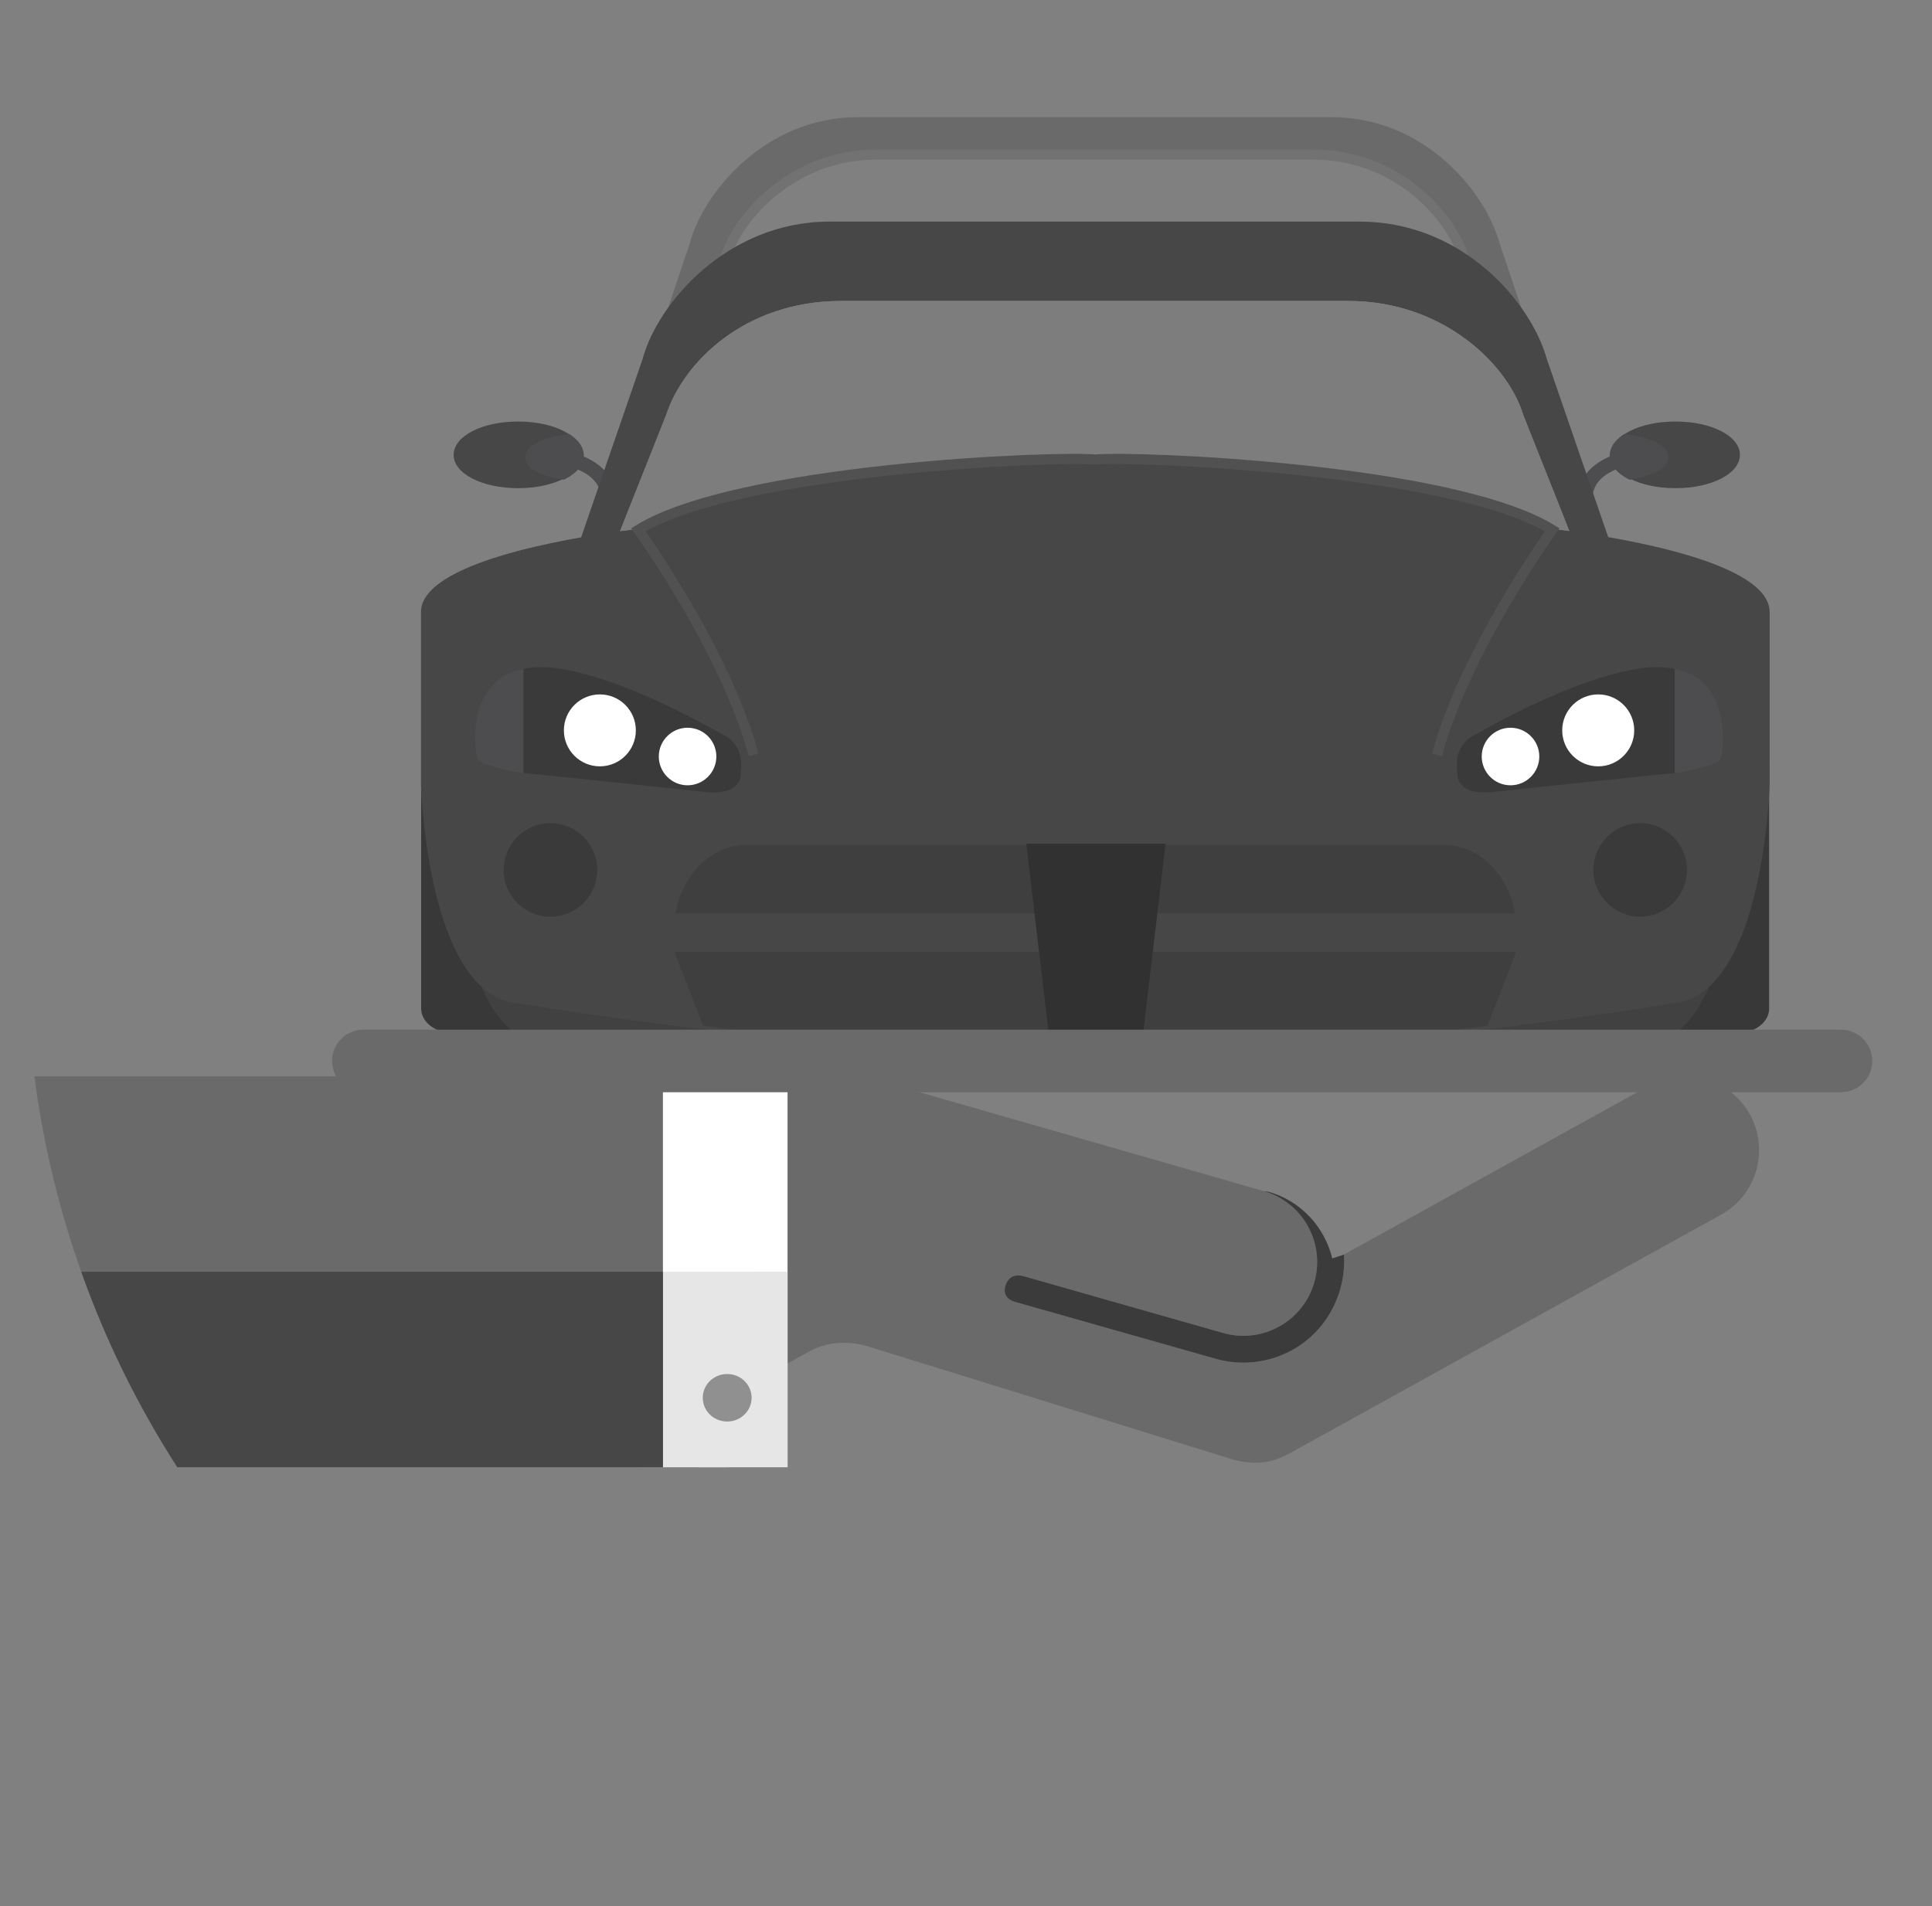 <?xml version="1.0" encoding="UTF-8" standalone="no"?>
<!DOCTYPE svg PUBLIC "-//W3C//DTD SVG 1.1//EN" "http://www.w3.org/Graphics/SVG/1.1/DTD/svg11.dtd">
<svg id="root" width="100%" height="100%" viewBox="0 0 1373 1355" version="1.1" xmlns="http://www.w3.org/2000/svg" xmlns:xlink="http://www.w3.org/1999/xlink" xml:space="preserve" xmlns:serif="http://www.serif.com/" style="fill-rule:evenodd;clip-rule:evenodd;stroke-linejoin:round;stroke-miterlimit:2;">
    <rect x="0" y="0" width="1373" height="1355" fill="#808080" stroke="none"/>
    <g transform="matrix(1,0,0,1,18.749,0)">
        <g transform="matrix(4.167,0,0,4.167,-464.583,-135.417)">
            <g>
                <g>
                    <clipPath id="_clip1">
                        <path d="M436.5,195C436.5,284.746 363.746,357.5 274,357.5C184.253,357.5 111.5,284.746 111.5,195C111.5,105.253 184.253,32.5 274,32.5C363.746,32.5 436.5,105.253 436.5,195Z"/>
                    </clipPath>
                    <g clip-path="url(#_clip1)">
                        <path d="M436.5,195C436.5,284.746 363.746,357.5 274,357.5C184.253,357.5 111.5,284.746 111.5,195C111.5,105.253 184.253,32.5 274,32.5C363.746,32.5 436.5,105.253 436.5,195Z" style="fill:none;fill-rule:nonzero;"/>
                        <g>
                            <clipPath id="_clip2">
                                <path d="M436.5,195C436.5,284.746 363.746,357.5 274,357.5C184.253,357.5 111.5,284.746 111.5,195C111.5,105.253 184.253,32.5 274,32.5C363.746,32.5 436.5,105.253 436.5,195Z"/>
                            </clipPath>
                            <g clip-path="url(#_clip2)">
                                <path d="M405.424,222.593C403.116,218.424 398.785,216.074 394.331,216.095L394.201,216.099C392.203,216.129 390.185,216.631 388.315,217.666L336.195,246.506C336.601,252.948 333.407,259.456 327.386,262.792C323.29,265.056 318.665,265.479 314.489,264.338L280.329,254.649C278.784,254.276 278.045,253.318 278.458,251.854C278.864,250.486 279.924,249.733 281.603,250.215L315.553,259.88C322.247,261.81 329.225,257.948 331.138,251.257C333.058,244.572 329.202,237.605 322.521,235.683L251.919,215.405C251.372,215.278 250.815,215.2 250.255,215.148C249.946,215.125 249.638,215.1 249.328,215.095C249.134,215.092 248.941,215.088 248.747,215.094C248.652,215.096 248.556,215.099 248.461,215.103C246.612,215.198 244.754,215.705 243.018,216.665L204.813,237.804L225,274.113L244.954,263.075C248.007,261.383 251.481,261.224 254.66,262.068L317.351,281.504C321.079,282.453 323.888,282.106 326.924,280.428L400.512,239.706C406.59,236.345 408.788,228.675 405.424,222.593Z" style="fill:rgb(106,106,106);fill-rule:nonzero;"/>
                                <path d="M334.202,247.18C332.937,241.89 328.938,237.407 323.35,235.799L322.521,235.683C329.202,237.604 333.058,244.572 331.138,251.257C329.225,257.948 322.247,261.81 315.553,259.88L281.603,250.215C279.924,249.733 278.864,250.486 278.458,251.854C278.045,253.318 278.784,254.276 280.329,254.649L314.489,264.338C318.665,265.479 323.29,265.056 327.386,262.792C333.407,259.456 336.601,252.948 336.195,246.506L334.202,247.18Z" style="fill:rgb(59,59,59);fill-rule:nonzero;"/>
                                <g transform="matrix(1.422,0,0,1.422,-171.457,-88.578)">
                                    <path d="M248.747,215.094C248.941,215.088 249.134,215.092 249.328,215.095L249.102,215.082C248.983,215.082 248.866,215.091 248.747,215.094Z" style="fill:rgb(251,198,174);fill-rule:nonzero;"/>
                                </g>
                                <path d="M215.808,282.791L215.808,216.111L228.56,216.111L241.305,216.115L241.305,282.791L228.556,282.795L215.808,282.791Z" style="fill:white;fill-rule:nonzero;"/>
                                <g>
                                    <clipPath id="_clip3">
                                        <path d="M436.5,195C436.5,284.746 363.746,357.5 274,357.5C184.253,357.5 111.5,284.746 111.5,195C111.5,105.253 184.253,32.5 274,32.5C363.746,32.5 436.5,105.253 436.5,195Z"/>
                                    </clipPath>
                                    <g clip-path="url(#_clip3)">
                                        <g>
                                            <path d="M220.051,282.799L107,282.795L107,216.098L220.051,216.103L220.051,282.799Z" style="fill:rgb(106,106,106);fill-rule:nonzero;"/>
                                        </g>
                                    </g>
                                </g>
                                <path d="M241.305,282.791L241.305,265.094L241.306,265.093L241.307,282.791" style="fill:rgb(20,144,177);fill-rule:nonzero;"/>
                                <path d="M241.305,265.094L241.305,249.44L241.306,265.093L241.305,265.094Z" style="fill:rgb(224,195,170);fill-rule:nonzero;"/>
                                <path d="M220.051,282.791L220.051,249.441L241.305,249.44L241.305,282.791L220.051,282.791Z" style="fill:rgb(230,230,230);fill-rule:nonzero;"/>
                                <path d="M137.233,282.792C130.563,272.423 125.042,261.253 120.846,249.447L220.051,249.441L220.051,282.791L137.233,282.792Z" style="fill:rgb(71,71,71);fill-rule:nonzero;"/>
                                <path d="M231.01,266.89C233.312,266.89 235.18,268.706 235.176,270.941C235.176,273.184 233.312,274.991 231.01,274.997C228.705,274.997 226.843,273.184 226.847,270.941C226.843,268.706 228.705,266.889 231.01,266.89Z" style="fill:rgb(144,144,144);fill-rule:nonzero;"/>
                                <g transform="matrix(1.422,0,0,1.422,-171.457,-88.578)">
                                    <path d="M396.758,135.712C392.418,135.712 389.021,137.466 389.021,139.714C389.021,141.957 392.418,143.71 396.758,143.71C401.094,143.71 404.491,141.957 404.491,139.714C404.491,137.466 401.094,135.712 396.758,135.712Z" style="fill:rgb(71,71,71);fill-rule:nonzero;"/>
                                </g>
                                <g transform="matrix(1.422,0,0,1.422,-171.457,-88.578)">
                                    <path d="M390.842,137.247L390.609,137.218L390.424,137.347C389.409,138.041 388.874,138.883 388.874,139.785C388.874,140.859 389.656,141.857 391.074,142.6L391.254,142.696L391.453,142.665C394.29,142.202 395.92,141.23 395.92,140C395.92,138.679 394.021,137.654 390.842,137.247Z" style="fill:rgb(77,77,80);fill-rule:nonzero;"/>
                                </g>
                                <g transform="matrix(1.422,0,0,1.422,-171.457,-88.578)">
                                    <path d="M394.215,140.572L394.219,140.572C394.164,140.572 388.713,140.632 387.196,143.41C386.389,144.884 386.829,146.984 388.503,149.643L387.044,150.562C385.003,147.335 384.547,144.639 385.68,142.573C387.691,138.911 393.943,138.843 394.211,138.843L394.215,140.572Z" style="fill:rgb(77,77,80);fill-rule:nonzero;"/>
                                </g>
                                <g transform="matrix(1.422,0,0,1.422,-171.457,-88.578)">
                                    <path d="M257.952,135.712C262.291,135.712 265.689,137.466 265.689,139.714C265.689,141.957 262.291,143.71 257.952,143.71C253.617,143.71 250.22,141.957 250.22,139.714C250.22,137.466 253.617,135.712 257.952,135.712Z" style="fill:rgb(71,71,71);fill-rule:nonzero;"/>
                                </g>
                                <g transform="matrix(1.422,0,0,1.422,-171.457,-88.578)">
                                    <path d="M263.87,137.247L264.099,137.218L264.287,137.347C265.299,138.041 265.834,138.883 265.834,139.785C265.834,140.859 265.052,141.857 263.636,142.6L263.454,142.696L263.257,142.665C260.418,142.202 258.792,141.23 258.792,140C258.792,138.679 260.69,137.654 263.87,137.247Z" style="fill:rgb(77,77,80);fill-rule:nonzero;"/>
                                </g>
                                <g transform="matrix(1.422,0,0,1.422,-171.457,-88.578)">
                                    <path d="M260.495,140.572L260.492,140.572C260.545,140.572 265.995,140.632 267.517,143.41C268.324,144.884 267.882,146.984 266.205,149.643L267.666,150.562C269.706,147.335 270.165,144.639 269.03,142.573C267.019,138.911 260.765,138.843 260.5,138.843L260.495,140.572Z" style="fill:rgb(77,77,80);fill-rule:nonzero;"/>
                                </g>
                                <g transform="matrix(1.422,0,0,1.422,-171.457,-88.578)">
                                    <path d="M360.214,143.451L294.002,143.451C284.067,143.451 275.943,139.634 275.943,134.967L282.788,116.214C284.215,111.159 290.914,103.696 300.847,103.696L353.366,103.696C363.302,103.696 369.884,110.991 371.425,116.214L378.271,134.967C378.271,139.634 370.146,143.451 360.214,143.451ZM375.086,114.501C373.417,108.372 366.286,99.805 355.537,99.805L298.675,99.805C287.924,99.805 280.673,108.572 279.129,114.501L271.72,136.523C271.72,141.993 280.515,146.473 291.267,146.473L362.946,146.473C373.697,146.473 382.494,141.993 382.494,136.523L375.086,114.501Z" style="fill:rgb(106,106,106);fill-rule:nonzero;"/>
                                </g>
                                <g transform="matrix(1.422,0,0,1.422,-171.457,-88.578)">
                                    <path d="M381.894,136.523C381.894,141.585 373.216,145.871 362.946,145.871L291.267,145.871C280.998,145.871 272.322,141.585 272.322,136.523L272.292,136.715L279.706,114.693C281.208,108.912 288.269,100.411 298.675,100.411L355.537,100.411C365.943,100.411 372.891,108.743 374.503,114.66L381.922,136.715L381.894,136.523ZM375.668,114.34C373.954,108.056 366.578,99.202 355.537,99.202L298.675,99.202C287.629,99.202 280.134,108.241 278.54,114.354L271.146,136.333L271.11,136.423L271.11,136.523C271.11,142.344 280.152,147.076 291.267,147.076L362.946,147.076C374.061,147.076 383.101,142.344 383.101,136.523L383.101,136.423L383.066,136.333L375.668,114.34Z" style="fill:rgb(106,106,106);fill-rule:nonzero;"/>
                                </g>
                                <g transform="matrix(1.422,0,0,1.422,-171.457,-88.578)">
                                    <path d="M378.839,134.763L371.992,116.007C370.418,110.664 363.584,103.091 353.366,103.091L300.847,103.091C290.624,103.091 283.679,110.823 282.203,116.049L275.375,134.763L275.336,134.867L275.336,134.967C275.336,139.977 283.711,144.05 294.002,144.05L360.214,144.05C370.505,144.05 378.877,139.977 378.877,134.967L378.877,134.867L378.839,134.763ZM360.214,142.839L294.002,142.839C284.539,142.839 276.546,139.239 276.546,134.967L276.511,135.178L283.356,116.421C284.744,111.506 291.249,104.299 300.847,104.299L353.366,104.299C362.962,104.299 369.361,111.363 370.843,116.386L377.701,135.178L377.666,134.967C377.666,139.239 369.672,142.839 360.214,142.839Z" style="fill:rgb(114,114,114);fill-rule:nonzero;"/>
                                </g>
                                <g transform="matrix(1.422,0,0,1.422,-171.457,-88.578)">
                                    <path d="M258.153,173.991L250.117,173.991C248.028,173.991 246.326,175.302 246.326,176.916L246.326,206.141C246.326,207.755 248.028,209.068 250.117,209.068L258.153,209.068C260.247,209.068 261.948,207.755 261.948,206.141L261.948,176.916C261.948,175.302 260.247,173.991 258.153,173.991Z" style="fill:rgb(56,56,56);fill-rule:nonzero;"/>
                                </g>
                                <g transform="matrix(1.422,0,0,1.422,-171.457,-88.578)">
                                    <path d="M404.204,173.991L396.171,173.991C394.076,173.991 392.378,175.302 392.378,176.916L392.378,206.141C392.378,207.755 394.076,209.068 396.171,209.068L404.204,209.068C406.296,209.068 407.994,207.755 407.994,206.141L407.994,176.916C407.994,175.302 406.296,173.991 404.204,173.991Z" style="fill:rgb(56,56,56);fill-rule:nonzero;"/>
                                </g>
                                <g transform="matrix(1.422,0,0,1.422,-171.457,-88.578)">
                                    <path d="M272.232,148.633L382.127,148.633C382.127,148.633 382.853,148.71 384.039,148.869L378.495,134.882C376.728,129.041 369.062,121.249 357.527,121.249L296.685,121.249C285.152,121.249 277.778,128.61 275.718,134.882L270.167,148.888C271.448,148.717 272.232,148.633 272.232,148.633ZM389.646,152.35L389.646,152.451C389.646,158.777 379.569,163.929 367.183,163.929L287.031,163.929C274.644,163.929 264.569,158.777 264.569,152.451L264.569,152.35L264.601,152.254L272.876,128.238C274.65,121.58 283.006,111.729 295.319,111.729L358.896,111.729C371.206,111.729 379.428,121.38 381.336,128.23L389.612,152.254L389.646,152.35Z" style="fill:rgb(71,71,71);fill-rule:nonzero;"/>
                                </g>
                                <g transform="matrix(1.422,0,0,1.422,-171.457,-88.578)">
                                    <path d="M272.232,148.633L382.127,148.633C382.127,148.633 382.853,148.71 384.039,148.869L378.495,134.882C376.728,129.041 369.062,121.249 357.527,121.249L296.685,121.249C285.152,121.249 277.778,128.61 275.718,134.882L270.167,148.888C271.448,148.717 272.232,148.633 272.232,148.633Z" style="fill:rgb(125,125,125);fill-rule:nonzero;"/>
                                </g>
                                <g transform="matrix(1.422,0,0,1.422,-171.457,-88.578)">
                                    <path d="M379.975,150.497L274.387,150.497C274.387,150.497 249.473,153.232 249.473,160.43L249.473,181.034C249.473,181.034 250.027,207.173 259.44,209.979C259.44,209.979 297.448,213.735 327.111,213.756L394.922,209.979C404.332,207.173 404.887,181.034 404.887,181.034L404.887,160.43C404.887,153.232 379.975,150.497 379.975,150.497Z" style="fill:rgb(65,65,65);fill-rule:nonzero;"/>
                                </g>
                                <g transform="matrix(1.422,0,0,1.422,-171.457,-88.578)">
                                    <path d="M384.039,148.869C382.853,148.71 382.127,148.633 382.127,148.633L381.864,148.633L381.984,148.704C381.984,148.704 371.612,162.962 368.155,175.71L286.205,175.71C282.746,162.962 272.376,148.704 272.376,148.704L272.497,148.633L272.232,148.633C272.232,148.633 271.448,148.717 270.167,148.888C264.036,149.715 246.305,152.614 246.305,158.571L246.305,179.164C246.305,179.164 246.884,202.497 256.674,205.307C256.674,205.307 296.233,211.982 327.108,212.006L327.254,212.006C354.021,211.985 387.315,206.965 395.7,205.63C396.986,205.425 397.686,205.307 397.686,205.307C407.478,202.497 408.055,179.164 408.055,179.164L408.055,158.571C408.055,152.561 390.021,149.663 384.039,148.869Z" style="fill:rgb(71,71,71);fill-rule:nonzero;"/>
                                </g>
                                <g transform="matrix(1.422,0,0,1.422,-171.457,-88.578)">
                                    <path d="M381.864,148.633C369.993,141.411 331.983,139.8 327.183,140.277C322.376,139.8 284.367,141.411 272.497,148.633L272.376,148.704C272.376,148.704 282.746,162.962 286.205,175.71L368.155,175.71C371.612,162.962 381.984,148.704 381.984,148.704L381.864,148.633Z" style="fill:rgb(71,71,71);fill-rule:nonzero;"/>
                                </g>
                                <g transform="matrix(1.422,0,0,1.422,-171.457,-88.578)">
                                    <path d="M368.739,175.866C372.128,163.378 382.37,149.2 382.474,149.06L382.857,148.533L382.305,148.189C370.233,140.696 331.919,139.198 327.119,139.674L327.24,139.674C322.442,139.198 284.124,140.696 272.055,148.189L271.504,148.533L271.89,149.06C271.991,149.2 282.233,163.378 285.62,175.866L286.784,175.549C283.341,162.847 272.968,148.488 272.867,148.349L272.696,149.22C284.298,142.013 322.551,140.429 327.119,140.875L327.183,140.882L327.24,140.875C331.807,140.429 370.063,142.013 381.666,149.22L381.492,148.349C381.39,148.488 371.018,162.847 367.573,175.549L368.739,175.866Z" style="fill:rgb(81,81,81);fill-rule:nonzero;"/>
                                </g>
                                <g transform="matrix(1.422,0,0,1.422,-171.457,-88.578)">
                                    <path d="M396.674,165.392C395.975,165.25 395.221,165.158 394.343,165.174C394.343,165.174 387.688,164.813 372.763,173.267C372.763,173.267 370.065,174.254 370.605,177.85C370.605,177.85 370.245,180.462 374.474,180.193C374.474,180.193 397.886,177.695 396.674,177.905L396.674,165.392Z" style="fill:rgb(58,58,59);fill-rule:nonzero;"/>
                                </g>
                                <g transform="matrix(1.422,0,0,1.422,-171.457,-88.578)">
                                    <path d="M396.697,165.398L396.674,165.39L396.674,177.905C397.886,177.695 398.962,177.471 399.838,177.239L399.92,177.216C400.162,177.147 400.387,177.084 400.595,177.016L400.765,176.96C400.932,176.9 401.086,176.845 401.227,176.784L401.403,176.708C401.523,176.657 401.627,176.6 401.723,176.544L401.863,176.466L402.068,176.289L402.148,176.213L402.255,175.962C402.255,175.962 404.014,166.872 396.697,165.398Z" style="fill:rgb(77,77,80);fill-rule:nonzero;"/>
                                </g>
                                <g transform="matrix(1.422,0,0,1.422,-171.457,-88.578)">
                                    <path d="M383.177,172.764C383.177,175.144 385.11,177.079 387.495,177.079C389.879,177.079 391.812,175.144 391.812,172.764C391.812,170.381 389.879,168.449 387.495,168.449C385.11,168.449 383.177,170.381 383.177,172.764Z" style="fill:white;fill-rule:nonzero;"/>
                                </g>
                                <g transform="matrix(1.422,0,0,1.422,-171.457,-88.578)">
                                    <path d="M380.428,175.896C380.428,177.802 378.88,179.351 376.975,179.351C375.07,179.351 373.523,177.802 373.523,175.896C373.523,173.993 375.07,172.448 376.975,172.448C378.88,172.448 380.428,173.993 380.428,175.896Z" style="fill:white;fill-rule:nonzero;"/>
                                </g>
                                <g transform="matrix(1.422,0,0,1.422,-171.457,-88.578)">
                                    <path d="M258.583,165.392C259.282,165.25 260.036,165.158 260.911,165.174C260.911,165.174 267.567,164.813 282.493,173.267C282.493,173.267 285.189,174.254 284.649,177.85C284.649,177.85 285.013,180.462 280.784,180.193C280.784,180.193 257.37,177.695 258.583,177.905L258.583,165.392Z" style="fill:rgb(58,58,59);fill-rule:nonzero;"/>
                                </g>
                                <g transform="matrix(1.422,0,0,1.422,-171.457,-88.578)">
                                    <path d="M258.558,165.398L258.583,165.39L258.583,177.905C257.37,177.695 256.294,177.471 255.418,177.239L255.335,177.216C255.095,177.147 254.869,177.084 254.661,177.016L254.49,176.96C254.321,176.9 254.17,176.845 254.031,176.784L253.853,176.708C253.733,176.657 253.632,176.6 253.534,176.544L253.395,176.466L253.188,176.289L253.108,176.213L253,175.962C253,175.962 251.24,166.872 258.558,165.398Z" style="fill:rgb(77,77,80);fill-rule:nonzero;"/>
                                </g>
                                <g transform="matrix(1.422,0,0,1.422,-171.457,-88.578)">
                                    <path d="M272.074,172.764C272.074,175.144 270.143,177.079 267.759,177.079C265.376,177.079 263.443,175.144 263.443,172.764C263.443,170.381 265.376,168.449 267.759,168.449C270.143,168.449 272.074,170.381 272.074,172.764Z" style="fill:white;fill-rule:nonzero;"/>
                                </g>
                                <g transform="matrix(1.422,0,0,1.422,-171.457,-88.578)">
                                    <path d="M281.729,175.896C281.729,177.802 280.185,179.351 278.278,179.351C276.375,179.351 274.827,177.802 274.827,175.896C274.827,173.993 276.375,172.448 278.278,172.448C280.185,172.448 281.729,173.993 281.729,175.896Z" style="fill:white;fill-rule:nonzero;"/>
                                </g>
                                <g transform="matrix(1.422,0,0,1.422,-171.457,-88.578)">
                                    <path d="M386.054,189.505C386.054,193.078 388.948,195.981 392.526,195.981C396.104,195.981 399.004,193.078 399.004,189.505C399.004,185.927 396.104,183.023 392.526,183.023C388.948,183.023 386.054,185.927 386.054,189.505Z" style="fill:rgb(58,58,59);fill-rule:nonzero;"/>
                                </g>
                                <g transform="matrix(1.422,0,0,1.422,-171.457,-88.578)">
                                    <path d="M392.526,183.892C395.622,183.892 398.142,186.412 398.142,189.505C398.142,192.599 395.622,195.115 392.526,195.115C389.431,195.115 386.915,192.599 386.915,189.505C386.915,186.412 389.431,183.892 392.526,183.892ZM385.187,189.505C385.187,193.554 388.48,196.842 392.526,196.842C396.573,196.842 399.868,193.554 399.868,189.505C399.868,185.453 396.573,182.163 392.526,182.163C388.48,182.163 385.187,185.453 385.187,189.505Z" style="fill:rgb(71,71,71);fill-rule:nonzero;"/>
                                </g>
                                <g transform="matrix(1.422,0,0,1.422,-171.457,-88.578)">
                                    <path d="M268.309,189.505C268.309,193.078 265.413,195.981 261.833,195.981C258.256,195.981 255.358,193.078 255.358,189.505C255.358,185.927 258.256,183.023 261.833,183.023C265.413,183.023 268.309,185.927 268.309,189.505Z" style="fill:rgb(58,58,59);fill-rule:nonzero;"/>
                                </g>
                                <g transform="matrix(1.422,0,0,1.422,-171.457,-88.578)">
                                    <path d="M261.833,182.163C257.786,182.163 254.493,185.453 254.493,189.505C254.493,193.554 257.786,196.842 261.833,196.842C265.881,196.842 269.175,193.554 269.175,189.505C269.175,185.453 265.881,182.163 261.833,182.163ZM267.448,189.505C267.448,192.599 264.929,195.115 261.833,195.115C258.738,195.115 256.221,192.599 256.221,189.505C256.221,186.412 258.738,183.892 261.833,183.892C264.929,183.892 267.448,186.412 267.448,189.505Z" style="fill:rgb(71,71,71);fill-rule:nonzero;"/>
                                </g>
                                <g transform="matrix(1.422,0,0,1.422,-171.457,-88.578)">
                                    <path d="M285.339,186.515C281.132,186.515 277.604,190.068 276.852,194.723L319.884,194.723L318.916,186.515L285.339,186.515Z" style="fill:rgb(63,63,63);fill-rule:nonzero;"/>
                                </g>
                                <g transform="matrix(1.422,0,0,1.422,-171.457,-88.578)">
                                    <path d="M377.51,194.723C376.755,190.068 373.229,186.515 369.021,186.515L335.593,186.515L334.622,194.723L377.51,194.723Z" style="fill:rgb(63,63,63);fill-rule:nonzero;"/>
                                </g>
                                <g transform="matrix(1.422,0,0,1.422,-171.457,-88.578)">
                                    <path d="M276.696,199.33L280.152,208.196C292.866,209.818 306.999,211.58 321.917,211.935L320.429,199.33L276.696,199.33Z" style="fill:rgb(63,63,63);fill-rule:nonzero;"/>
                                </g>
                                <g transform="matrix(1.422,0,0,1.422,-171.457,-88.578)">
                                    <path d="M377.666,199.33L334.077,199.33L332.59,211.93C347.453,211.566 361.537,209.815 374.208,208.196L377.666,199.33Z" style="fill:rgb(63,63,63);fill-rule:nonzero;"/>
                                </g>
                                <g transform="matrix(1.422,0,0,1.422,-171.457,-88.578)">
                                    <path d="M334.622,194.723L335.593,186.515L335.609,186.367L318.899,186.367L318.916,186.515L319.884,194.723L320.429,199.33L321.917,211.935L322.004,212.661C323.726,212.701 325.432,212.723 327.111,212.723L327.249,212.723C328.974,212.723 330.729,212.701 332.505,212.661L332.59,211.93L334.077,199.33L334.622,194.723Z" style="fill:rgb(49,49,49);fill-rule:nonzero;"/>
                                </g>
                                <g transform="matrix(1.422,0,0,1.422,-171.457,-88.578)">
                                    <path d="M416.6,208.668L239.391,208.668C237.312,208.668 235.639,210.349 235.639,212.425C235.639,214.495 237.312,216.176 239.391,216.176L416.6,216.176C418.673,216.176 420.361,214.495 420.361,212.425C420.361,210.349 418.673,208.668 416.6,208.668Z" style="fill:rgb(106,106,106);"/>
                                </g>
                            </g>
                        </g>
                    </g>
                </g>
            </g>
        </g>
    </g>
</svg>
